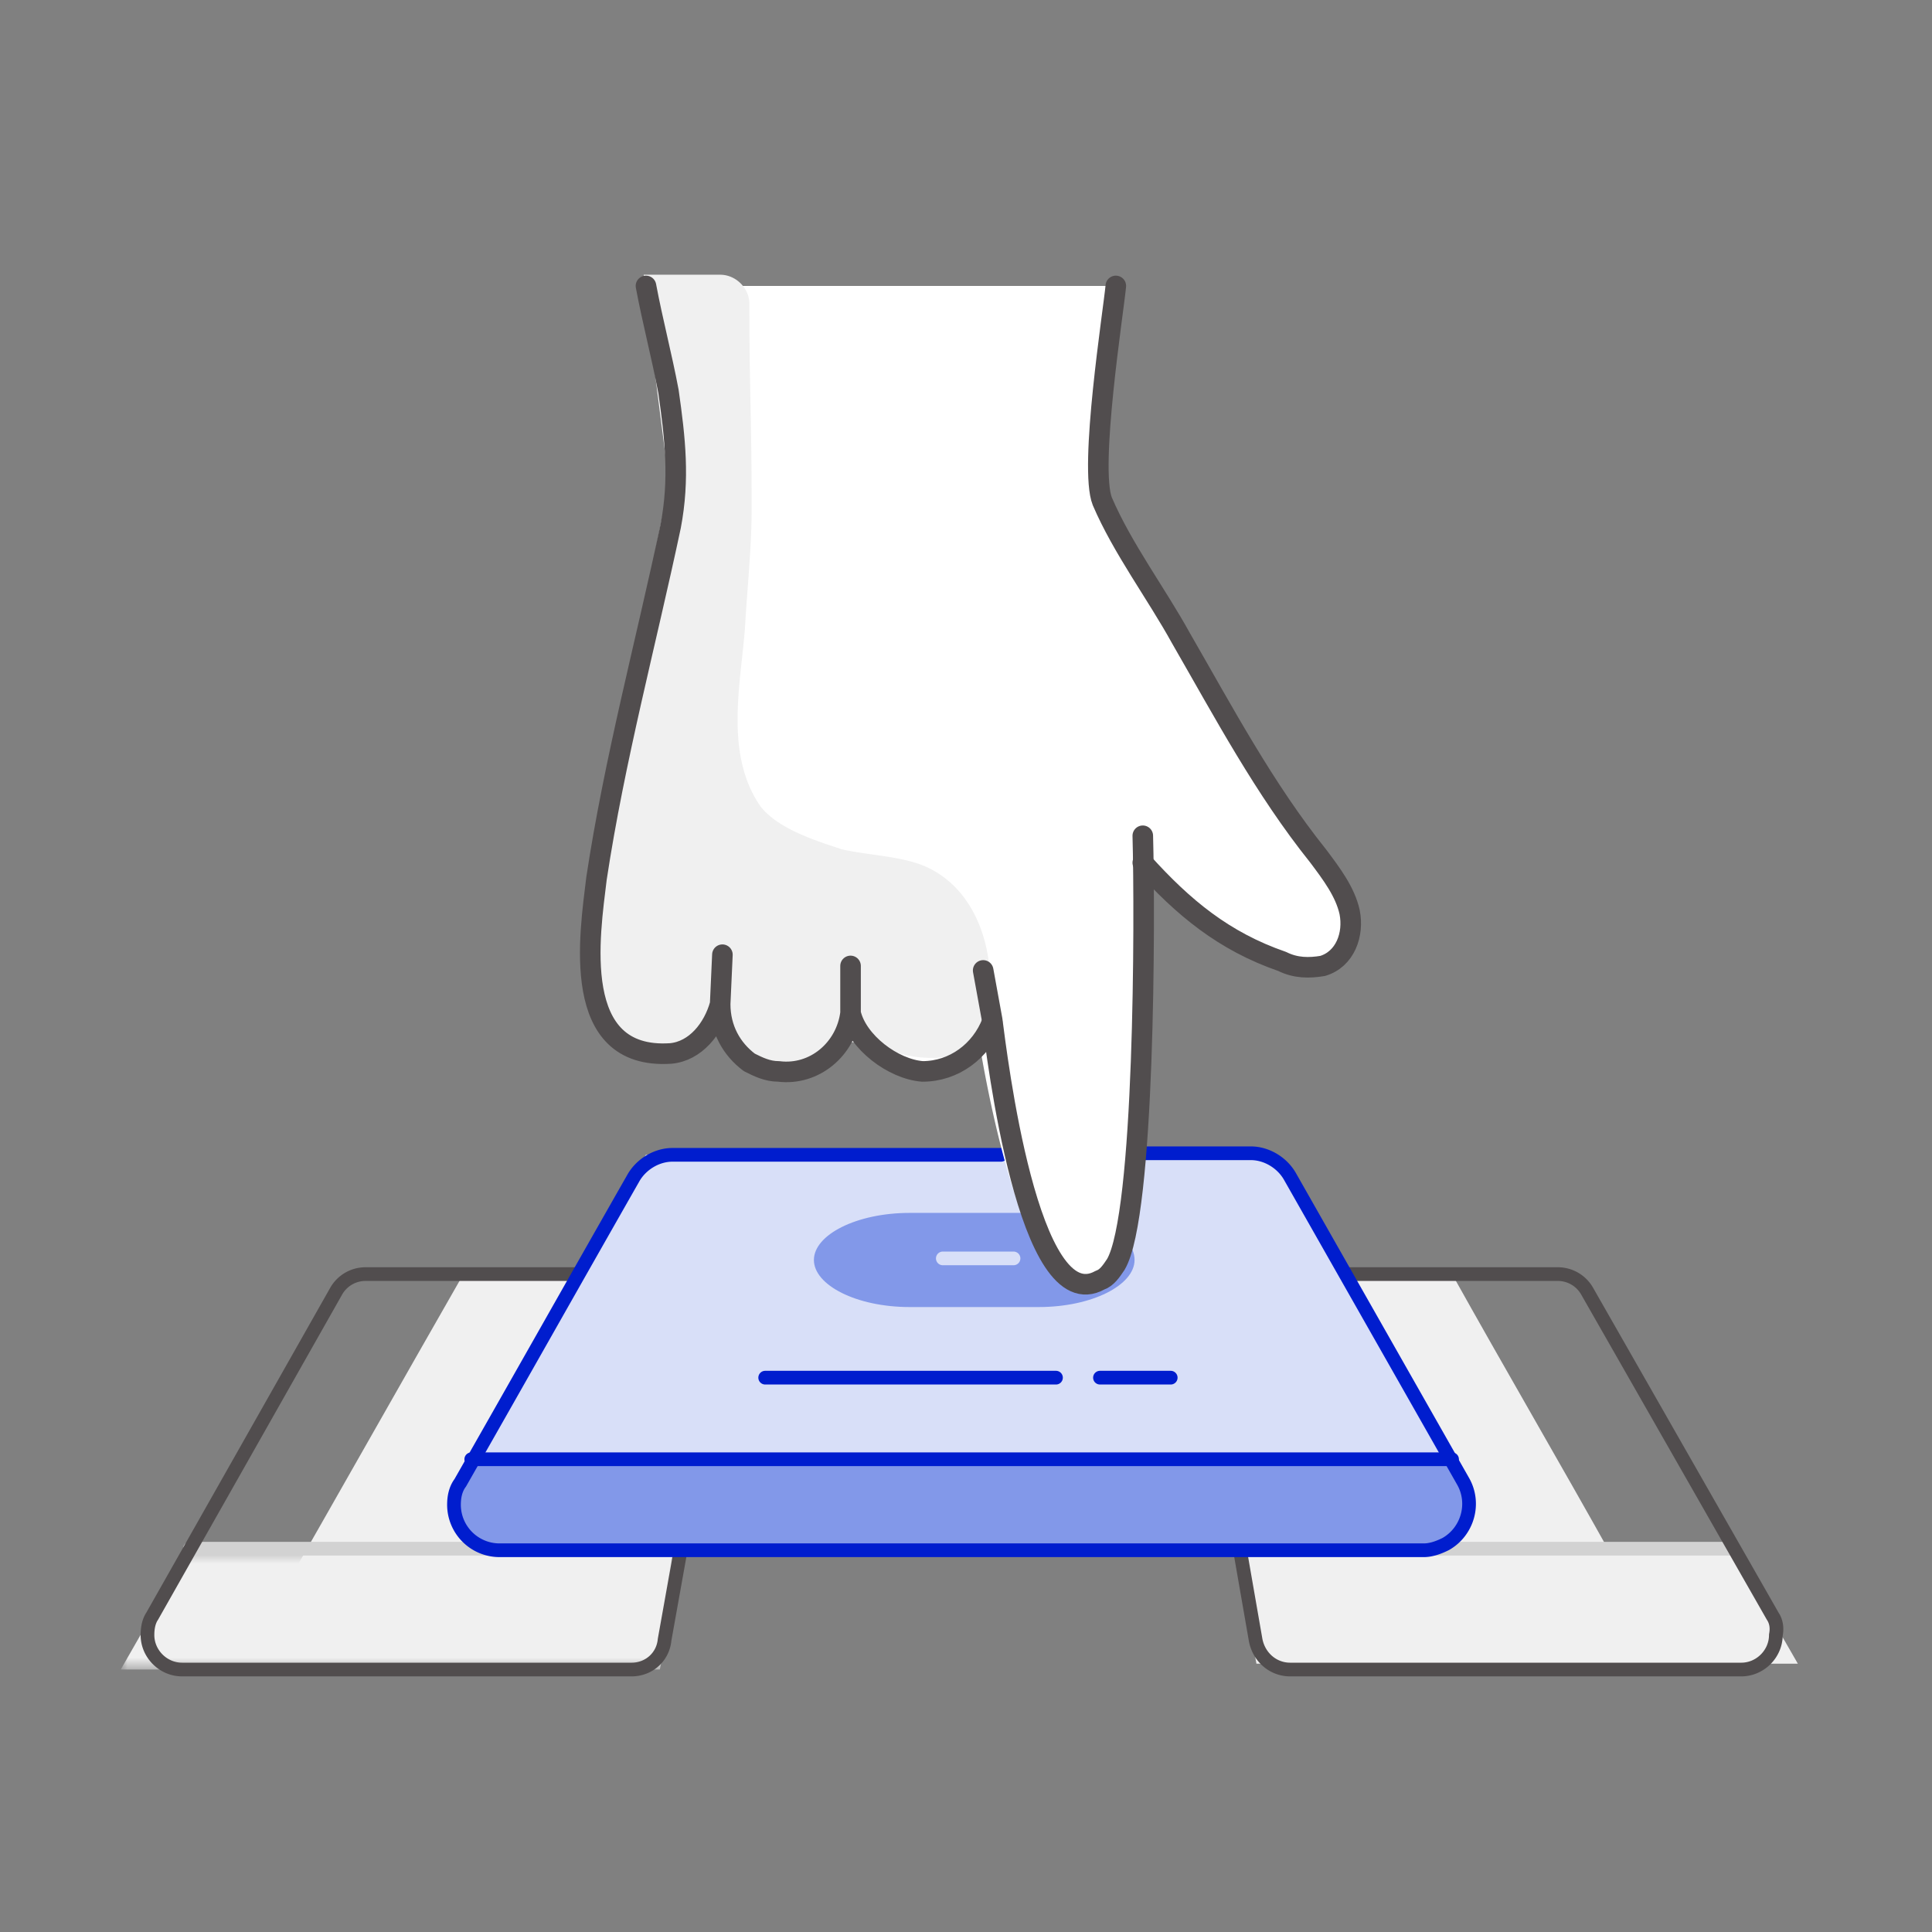 <svg xmlns="http://www.w3.org/2000/svg" xmlns:xlink="http://www.w3.org/1999/xlink" width="144" height="144" viewBox="0 0 144 144">
    <rect x="0" y="0" width="144" height="144" fill="#808080" stroke="none"/>
    <defs>
        <path id="a" d="M0 .377h41.824v9.006H0z"/>
    </defs>
    <g fill="none" fill-rule="evenodd">
        <path fill="#F0F0F0" d="M92 115l1.647 9H134l-5.178-9z"/>
        <path fill="#F0F0F0" d="M88.898 94.963l4.452 25.496h24.485c1.524 0 2.812-1.286 2.812-2.807 0-.467-.118-.935-.353-1.402-3.982-7.135-8.082-14.152-12.065-21.287h-19.33z"/>
        <path stroke="#D2D2D2" stroke-linecap="round" stroke-linejoin="round" stroke-width="1.021" d="M92.648 115.43h36.433"/>
        <path stroke="#514D4E" stroke-linecap="round" stroke-linejoin="round" stroke-width="1.021" d="M132.127 120.46l-13.823-24.21a2.511 2.511 0 0 0-2.226-1.286H91.944c-1.405 0-2.577 1.17-2.577 2.573v.467l4.217 24.21c.234 1.286 1.29 2.223 2.578 2.223h33.623c1.405 0 2.577-1.17 2.577-2.573.116-.586 0-1.054-.235-1.404z"/>
        <g transform="translate(9 115.053)">
            <mask id="b" fill="#fff">
                <use xlink:href="#a"/>
            </mask>
            <path fill="#F0F0F0" d="M5.155.377L0 9.383h40.183L41.824.377z" mask="url(#b)"/>
        </g>
        <path fill="#F0F0F0" d="M53.752 94.963L49.3 120.46H20.95c-.352 0-.586-.234-.586-.584 0-.117 0-.235.117-.235 4.686-8.186 9.372-16.49 14.058-24.677h19.213z"/>
        <path stroke="#D2D2D2" stroke-linecap="round" stroke-linejoin="round" stroke-width="1.021" d="M14.155 115.43h36.317"/>
        <path stroke="#514D4E" stroke-linecap="round" stroke-linejoin="round" stroke-width="1.021" d="M11.343 120.46c4.57-8.07 9.138-16.14 13.706-24.21a2.513 2.513 0 0 1 2.227-1.286h24.016c1.406 0 2.577 1.17 2.577 2.573v.467l-4.334 24.21c-.117 1.286-1.171 2.223-2.46 2.223H13.569c-1.406 0-2.577-1.17-2.577-2.573 0-.586.117-1.054.35-1.404z"/>
        <path fill="#D8DFF8" d="M106.354 115.43h-69.12a3.397 3.397 0 0 1-3.398-3.39c0-.587.117-1.171.468-1.639L48.13 86.074h47.095l13.942 24.561c.937 1.52.351 3.509-1.172 4.445-.468.117-1.054.35-1.64.35"/>
        <path fill="#8298E9" d="M105.768 115.43H37.586c-1.992 0-3.633-1.637-3.633-3.625 0-.585.117-1.287.47-1.754l.701-1.17h72.987l.704 1.17c.936 1.754.35 3.975-1.407 4.912-.468.234-1.054.467-1.64.467"/>
        <path stroke="#001DCE" stroke-linecap="round" stroke-linejoin="round" stroke-width="1.021" d="M76.246 85.958h16.987c1.171 0 2.342.702 2.928 1.754l12.887 22.69c.938 1.637.351 3.742-1.288 4.678-.469.234-1.054.467-1.641.467H37.233a3.396 3.396 0 0 1-3.396-3.392c0-.583.116-1.168.468-1.637 4.335-7.602 8.552-15.087 12.887-22.689.586-1.053 1.757-1.755 2.929-1.755h24.485M81.986 102.683h5.272M57.033 102.683h21.673"/>
        <path fill="#8298E9" d="M77.417 97.42c3.983 0 7.146-1.637 7.146-3.51 0-1.988-3.163-3.508-7.146-3.508H67.81c-3.983 0-7.146 1.638-7.146 3.509 0 1.872 3.163 3.509 7.146 3.509"/>
        <path stroke="#001DCE" stroke-linecap="round" stroke-linejoin="round" stroke-width="1.021" d="M35.125 108.764h73.103"/>
        <path fill="#FFF" d="M100.592 67.98c-.335-1.672-1.34-3.01-2.346-4.18-5.194-6.525-8.545-14.554-13.572-20.91-3.519-6.69-4.021-14.385-1.507-21.578H47.98l1.843 14.386c0 3.178-1.173 8.865-1.843 12.043-.838 3.847-2.346 8.53-2.68 12.546-.336 4.18-3.52 19.904 4.523 18.4 1.842-.335 3.35-1.841 3.686-3.681 0 1.673.838 3.346 2.178 4.349 2.346 1.505 5.361.836 6.702-1.505.336-.67.671-1.338.671-2.175.503 2.342 2.345 4.015 4.691 4.348 2.346 0 4.357-1.504 5.027-3.679.335 2.343 3.52 22.415 8.88 19.404a3.9 3.9 0 0 0 1.173-1.172c1.843-3.344 2.178-22.08 2.01-29.94 3.017 3.344 6.033 5.855 10.39 7.359 1.005.502 2.01.502 3.015.335 2.01-.837 2.682-2.676 2.346-4.35"/>
        <path fill="#F0F0F0" d="M69.427 64.803c-1.844-1.004-4.524-1.004-6.703-1.506-2.01-.67-4.692-1.506-6.031-3.178-2.68-3.848-1.508-9.032-1.174-13.215.168-3.01.504-6.021.504-9.032 0-6.858-.169-8.698-.169-15.222 0-1.171-1.005-2.174-2.177-2.174h-5.698l2.01 15.222c-1.674 7.192-2.512 13.715-4.187 20.908L43.79 74.17c0 2.007 1.508 3.847 3.518 4.35 1.844.333 3.687 0 5.027-1.171.335-.168.503-.503.838-.67 1.172-.669 2.513 1.84 3.686 2.34 1.172.67 2.681.67 3.854.169 1.005-.5 1.676-1.338 2.848-1.506.837 0 1.675.168 2.514.502 1.172.503 2.346.669 3.518.669a4.13 4.13 0 0 0 3.184-1.504c.67-1.005 1.173-2.343 1.005-3.514.168-3.512-1.173-7.36-4.356-9.032"/>
        <path stroke="#514D4E" stroke-linecap="round" stroke-linejoin="round" stroke-width="1.533" d="M85.177 62.293c.167 6.022.167 28.27-2.01 31.95-.335.5-.67 1.003-1.174 1.17-5.361 3.01-7.707-16.893-8.043-19.403l-.67-3.68"/>
        <path stroke="#514D4E" stroke-linecap="round" stroke-linejoin="round" stroke-width="1.533" d="M73.95 76.177c-.838 2.175-2.848 3.68-5.193 3.68-2.179-.167-4.86-2.175-5.362-4.349-.335 2.676-2.681 4.683-5.362 4.349-.838 0-1.508-.335-2.179-.67-1.34-1.003-2.177-2.508-2.177-4.348-.503 1.84-1.844 3.513-3.687 3.68-7.54.5-6.032-8.865-5.53-13.047 1.341-8.866 3.687-17.564 5.53-26.262.67-3.513.335-6.524-.167-10.036-.503-2.676-1.174-5.185-1.676-7.862M53.677 74.839l.167-3.681M63.395 75.508v-3.513M83.167 21.312c-.168 1.84-2.011 13.549-1.006 16.058 1.508 3.513 4.021 6.858 5.865 10.204 3.183 5.52 6.199 11.206 10.22 16.225 1.005 1.337 2.012 2.676 2.346 4.181.335 1.674-.334 3.513-2.01 4.015-1.006.168-2.011.168-3.016-.334-4.357-1.506-7.373-4.015-10.39-7.36"/>
        <path stroke="#D8DFF8" stroke-linecap="round" stroke-linejoin="round" stroke-width="1.021" d="M70.271 93.794h5.272"/>
    </g>
</svg>
